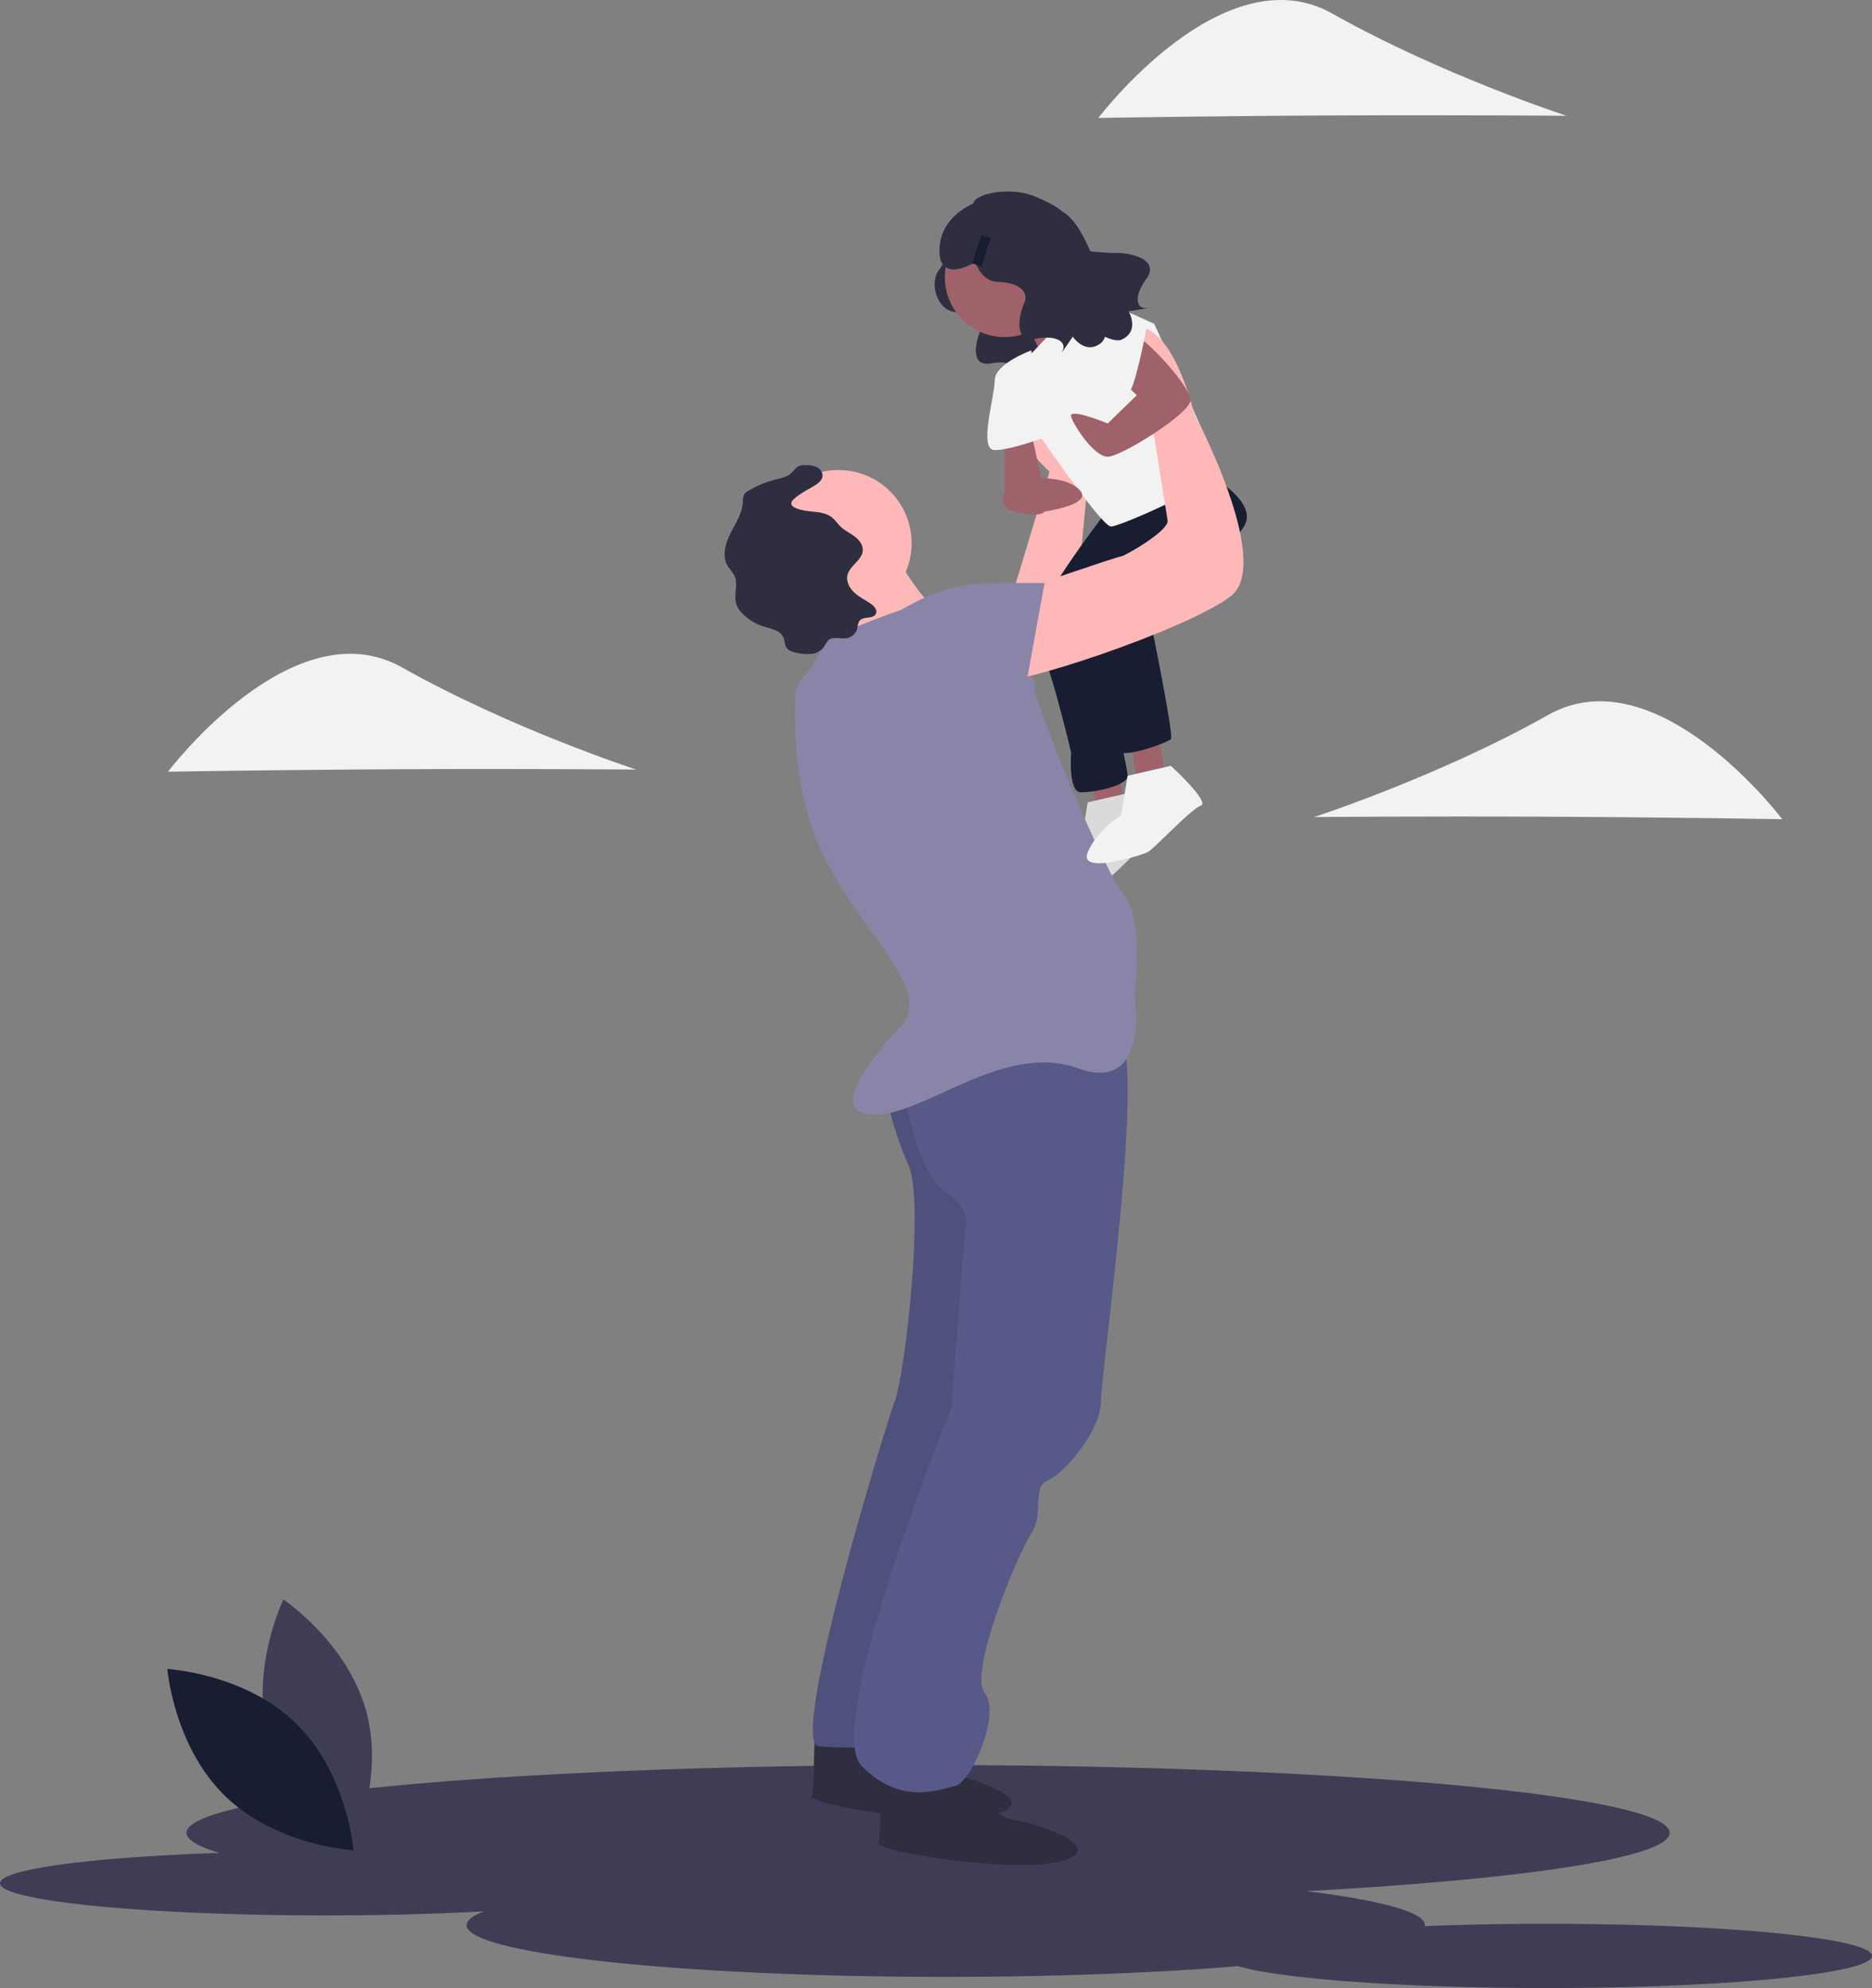 <svg xmlns="http://www.w3.org/2000/svg" data-name="Layer 1" width="670" height="711.556" viewBox="0 0 670 711.556" xmlns:xlink="http://www.w3.org/1999/xlink"><rect x="0" y="0" width="670" height="711.556" fill="#808080" stroke="none"/><title>play time</title><path d="M818.5,782.778c-15.394,0-30.087.295-43.539.831A2.072,2.072,0,0,0,775,783.278c0-4.667-16.03-8.93-42.466-12.185,77.855-4.228,130.044-11.99,130.044-20.868,0-13.397-118.825-24.257-265.402-24.257s-265.402,10.86-265.402,24.257c0,2.498,4.137,4.908,11.811,7.176C297.859,758.954,265,763.237,265,768.278c0,6.351,52.159,11.5,116.5,11.5,20.597,0,39.94-.528,56.729-1.454-4.053,1.577-6.229,3.238-6.229,4.954,0,10.217,76.783,18.5,171.5,18.5,39.353,0,75.603-1.431,104.544-3.835C723.545,802.497,767.14,805.778,818.5,805.778c64.341,0,116.5-5.149,116.5-11.5S882.841,782.778,818.5,782.778Z" transform="translate(-265 -94.222)" fill="#3f3d56"/><path d="M361.039,716.333c6.706,24.791,29.677,40.144,29.677,40.144s12.098-24.84,5.391-49.631-29.677-40.144-29.677-40.144S354.333,691.543,361.039,716.333Z" transform="translate(-265 -94.222)" fill="#3f3d56"/><path d="M370.894,711.006c18.402,17.914,20.65,45.452,20.65,45.452s-27.588-1.506-45.991-19.42-20.65-45.452-20.65-45.452S352.491,693.092,370.894,711.006Z" transform="translate(-265 -94.222)" fill="#181d31"/><path d="M602.583,183.726s2.112,2.42-1.507,7.103-.697,14.844,6.178,15.103,10.209,3.138,8.551,6.931-3.649,12.806,3.838,11.435,9.853,1.61,8.528,3.901,3.338-4.556,3.338-4.556,4.172,6.215,9.293,1.865,7.157-43.792-3.283-44.46S602.583,183.726,602.583,183.726Z" transform="translate(-265 -94.222)" fill="#2f2e41"/><polygon points="390.505 277.066 392.884 293.718 403.59 293.718 400.021 274.687 390.505 277.066" fill="#9f616a"/><path d="M669.779,377.83s14.274,13.084,10.705,14.274-16.653,15.463-19.032,16.653c-2.128,1.064-24.979,8.326-21.41,0S651.937,395.672,651.937,395.672l2.379-14.274Z" transform="translate(-265 -94.222)" fill="#f2f2f2"/><path d="M669.779,377.83s14.274,13.084,10.705,14.274-16.653,15.463-19.032,16.653c-2.128,1.064-24.979,8.326-21.41,0S651.937,395.672,651.937,395.672l2.379-14.274Z" transform="translate(-265 -94.222)" opacity="0.1"/><polygon points="404.779 264.576 407.158 281.229 417.863 281.229 414.295 262.197 404.779 264.576" fill="#9f616a"/><path d="M625.047,314.594,640.637,263.046s-26.168-23.789-8.326-30.926,22.6,28.547,22.6,28.547l-5.947,61.852H625.174Z" transform="translate(-265 -94.222)" fill="#ffb8b8"/><path d="M661.453,276.725s-30.742,39.43-26.076,45.289,12.992,41.543,12.992,41.543-1.189,14.274,3.568,14.274,16.653-2.379,16.653-5.947-10.705-48.768-10.705-48.768l30.926-40.442Z" transform="translate(-265 -94.222)" fill="#181d31"/><path d="M663.832,279.104l30.926-16.653s21.41,10.705,15.463,20.221-33.305,34.495-33.305,34.495,8.326,40.442,7.137,41.631-14.274,5.947-17.842,4.758-22.6-47.579-17.842-49.958,20.221-27.358,20.221-27.358Z" transform="translate(-265 -94.222)" fill="#181d31"/><path d="M579.379,715.64s21.41,13.084,23.789,13.084,34.495,8.326,20.221,14.274-68.989-2.379-67.8-5.947,0-24.979,2.379-24.979S579.379,715.64,579.379,715.64Z" transform="translate(-265 -94.222)" fill="#2f2e41"/><path d="M603.169,732.292s21.41,13.084,23.789,13.084,34.495,8.326,20.221,14.274-68.989-2.379-67.8-5.947,0-24.979,2.379-24.979S603.169,732.292,603.169,732.292Z" transform="translate(-265 -94.222)" fill="#2f2e41"/><path d="M580.569,480.124s3.568,17.842,9.516,30.926-1.189,74.937-4.758,84.452-38.063,122.516-27.358,123.705,32.116,0,32.116,0L624.579,610.966l-5.947-145.115Z" transform="translate(-265 -94.222)" fill="#575a88"/><path d="M580.569,480.124s3.568,17.842,9.516,30.926-1.189,74.937-4.758,84.452-38.063,122.516-27.358,123.705,32.116,0,32.116,0L624.579,610.966l-5.947-145.115Z" transform="translate(-265 -94.222)" opacity="0.1"/><path d="M587.706,481.314s4.758,32.116,15.463,39.253,7.137,14.274,7.137,14.274l-4.758,63.042s-46.389,114.189-32.116,128.463,27.358,8.326,33.305,7.137,16.653-26.168,10.705-33.305,11.895-49.958,16.653-57.095,0-16.653,5.947-19.032,19.032-17.842,19.032-28.547,16.653-124.894,5.947-132.031-79.325,14.73-79.325,14.73Z" transform="translate(-265 -94.222)" fill="#575a88"/><circle cx="300.106" cy="194.398" r="26.168" fill="#ffb8b8"/><circle cx="359.579" cy="99.24" r="21.41" fill="#9f616a"/><path d="M582.948,288.62S597.221,314.788,604.358,314.788s-28.547,27.358-28.547,27.358-11.895-34.495-14.274-35.684S582.948,288.62,582.948,288.62Z" transform="translate(-265 -94.222)" fill="#ffb8b8"/><path d="M587.706,312.409s-30.926,10.705-29.737,14.274-8.326,11.895-8.326,15.463-2.379,35.684,11.895,61.852,36.874,45.2,26.168,57.095-27.358,32.116-9.516,32.116,46.389-26.168,72.558-16.653,20.221-26.168,20.221-26.168,3.568-27.358-3.568-35.684-32.116-67.8-32.116-74.937S611.495,305.272,605.548,305.272,587.706,312.409,587.706,312.409Z" transform="translate(-265 -94.222)" fill="#8985a8"/><path d="M624.579,206.546" transform="translate(-265 -94.222)" fill="none" stroke="#2f2e41" stroke-miterlimit="10"/><path d="M630.526,206.546s9.686,18.416,10.196,21.697,17.162-21.697,17.162-21.697l-19.032-13.084Z" transform="translate(-265 -94.222)" fill="#9f616a"/><path d="M634.095,220.82l20.221-21.41,23.789,10.705s22.187,48.768,23.583,52.337-35.478,20.221-39.046,20.221-28.547-36.874-28.547-36.874S628.148,227.957,634.095,220.82Z" transform="translate(-265 -94.222)" fill="#f2f2f2"/><polygon points="359.579 155.145 359.579 176.555 373.853 176.555 369.158 155.145 359.579 155.145" fill="#9f616a"/><path d="M632.723,265.425a8.871,8.871,0,0,0-8.379,5.633c-.93,2.515-.614,5.158,3.804,6.262,9.516,2.379,10.705,0,10.705,0s16.519-2.379,13.017-7.137-13.017-4.758-13.017-4.758Z" transform="translate(-265 -94.222)" fill="#9f616a"/><path d="M684.053,368.314s14.274,13.084,10.705,14.274-16.653,15.463-19.032,16.653c-2.128,1.064-24.979,8.326-21.41,0s11.895-13.084,11.895-13.084l2.379-14.274Z" transform="translate(-265 -94.222)" fill="#f2f2f2"/><path d="M555.782,268.476c1.637-.959,3.571-2.154,3.618-4.051a3.586,3.586,0,0,0-2.351-3.15,10.528,10.528,0,0,0-4.11-.554,5.35,5.35,0,0,0-1.589.158c-1.355.418-2.135,1.794-3.203,2.727-1.55,1.356-3.684,1.754-5.677,2.271a37.165,37.165,0,0,0-9.514,3.943,4.462,4.462,0,0,0-1.506,1.239,6.075,6.075,0,0,0-.605,3.079c-.269,4.036-2.688,7.549-4.494,11.168s-2.993,8.127-.873,11.572a39.399,39.399,0,0,1,2.353,3.34c1.503,3.131-.373,6.986.713,10.285a8.995,8.995,0,0,0,2.277,3.415,18.096,18.096,0,0,0,7.495,4.538c2.703.832,6.057,1.387,7.115,4.01.454,1.125.361,2.451,1.002,3.481.794,1.276,2.43,1.689,3.908,1.961a16.701,16.701,0,0,0,5.063.366,6.282,6.282,0,0,0,4.367-2.338,12.771,12.771,0,0,1,1.768-2.608c1.722-1.439,4.338-.302,6.55-.684a4.791,4.791,0,0,0,3.754-3.524,6.67,6.67,0,0,1,.762-2.693c1.374-1.758,4.988-.517,5.895-2.555.589-1.324-.644-2.724-1.836-3.548-1.944-1.345-4.117-2.379-5.86-3.975s-3.033-3.984-2.487-6.284c.819-3.449,5.321-5.348,5.471-8.889.085-2.029-1.372-3.809-3.005-5.017s-3.523-2.076-4.982-3.488c-1.066-1.032-1.871-2.328-3.03-3.255-2.097-1.676-4.965-1.88-7.636-2.154-1.432-.147-7.146-.809-6.921-2.99C548.4,272.457,554.328,269.328,555.782,268.476Z" transform="translate(-265 -94.222)" fill="#2f2e41"/><path d="M634.095,219.63s-13.084,4.758-13.084,10.705-5.947,24.979,0,24.979,17.842-4.566,17.842-4.566Z" transform="translate(-265 -94.222)" fill="#f2f2f2"/><path d="M630.526,305.272s34.495-11.895,35.684-11.895,17.842-9.516,16.653-13.084l-4.758-29.737S659.074,211.304,672.158,211.304s20.221,30.926,20.221,30.926,28.547,53.526,13.084,65.421-79.695,33.305-83.263,29.737S630.526,305.272,630.526,305.272Z" transform="translate(-265 -94.222)" fill="#ffb8b8"/><path d="M663.832,227.957l8.029,7.737-10.408,10.105s-14.274-5.947-13.084-2.379,8.326,14.274,13.084,14.274,29.521-15.463,29.629-20.221-15.355-21.41-18.923-22.6S663.832,227.957,663.832,227.957Z" transform="translate(-265 -94.222)" fill="#9f616a"/><path d="M648.735,219.665s17.476,15.428,19.855,15.428,6.705-23.18,6.705-23.18-14.1-9.187-19.324-6.683S648.735,219.665,648.735,219.665Z" transform="translate(-265 -94.222)" fill="#f2f2f2"/><path d="M587.706,319.546s0-16.653,35.684-16.653h15.463L631.716,342.146l-23.789,7.137Z" transform="translate(-265 -94.222)" fill="#8985a8"/><path d="M665.653,184.784a92.369,92.369,0,0,1-10.463-.645c-2.727-6.591-6.201-12.121-9.959-14.183-2.667-2.386-6.78-4.12-10.007-5.492-7.925-3.367-21.119-1.267-21.89,2.562-15.595,7.452-11.654,20.538-11.654,20.538,2.423,5.122,7.859,2.852,12.471.532,1.178,3.713,3.96,6.864,7.942,7.014,7.616.287,11.309,3.477,9.473,7.678s-4.042,14.186,4.252,12.668,10.915,1.784,9.447,4.322,3.698-5.047,3.698-5.047,4.622,6.886,10.295,2.066a4.305,4.305,0,0,0,1.182-2.025c2.638,1.135,4.727,1.566,5.914,1.036,6.795-3.04,2.575-10.179,2.575-10.179s9.071-1.392,6.148-1.161-4.772-3.558.174-10.387S670.236,184.939,665.653,184.784Z" transform="translate(-265 -94.222)" fill="#2f2e41"/><rect x="614.469" y="178.594" width="3.568" height="10.705" transform="translate(-175.388 -279.4) rotate(18.407)" fill="#181d31"/><path d="M409.055,369.542c-46.277.213-83.944.897-83.944.897S369.884,311.132,408.887,333.105s83.807,36.562,83.807,36.562S455.331,369.329,409.055,369.542Z" transform="translate(-265 -94.222)" fill="#f2f2f2"/><path d="M742.054,135.542c-46.277.213-83.944.897-83.944.897S702.884,77.132,741.887,99.105,825.693,135.667,825.693,135.667,788.331,135.329,742.054,135.542Z" transform="translate(-265 -94.222)" fill="#f2f2f2"/><path d="M818.946,386.542c46.277.213,83.944.897,83.944.897S858.116,328.132,819.113,350.105s-83.807,36.562-83.807,36.562S772.669,386.329,818.946,386.542Z" transform="translate(-265 -94.222)" fill="#f2f2f2"/></svg>